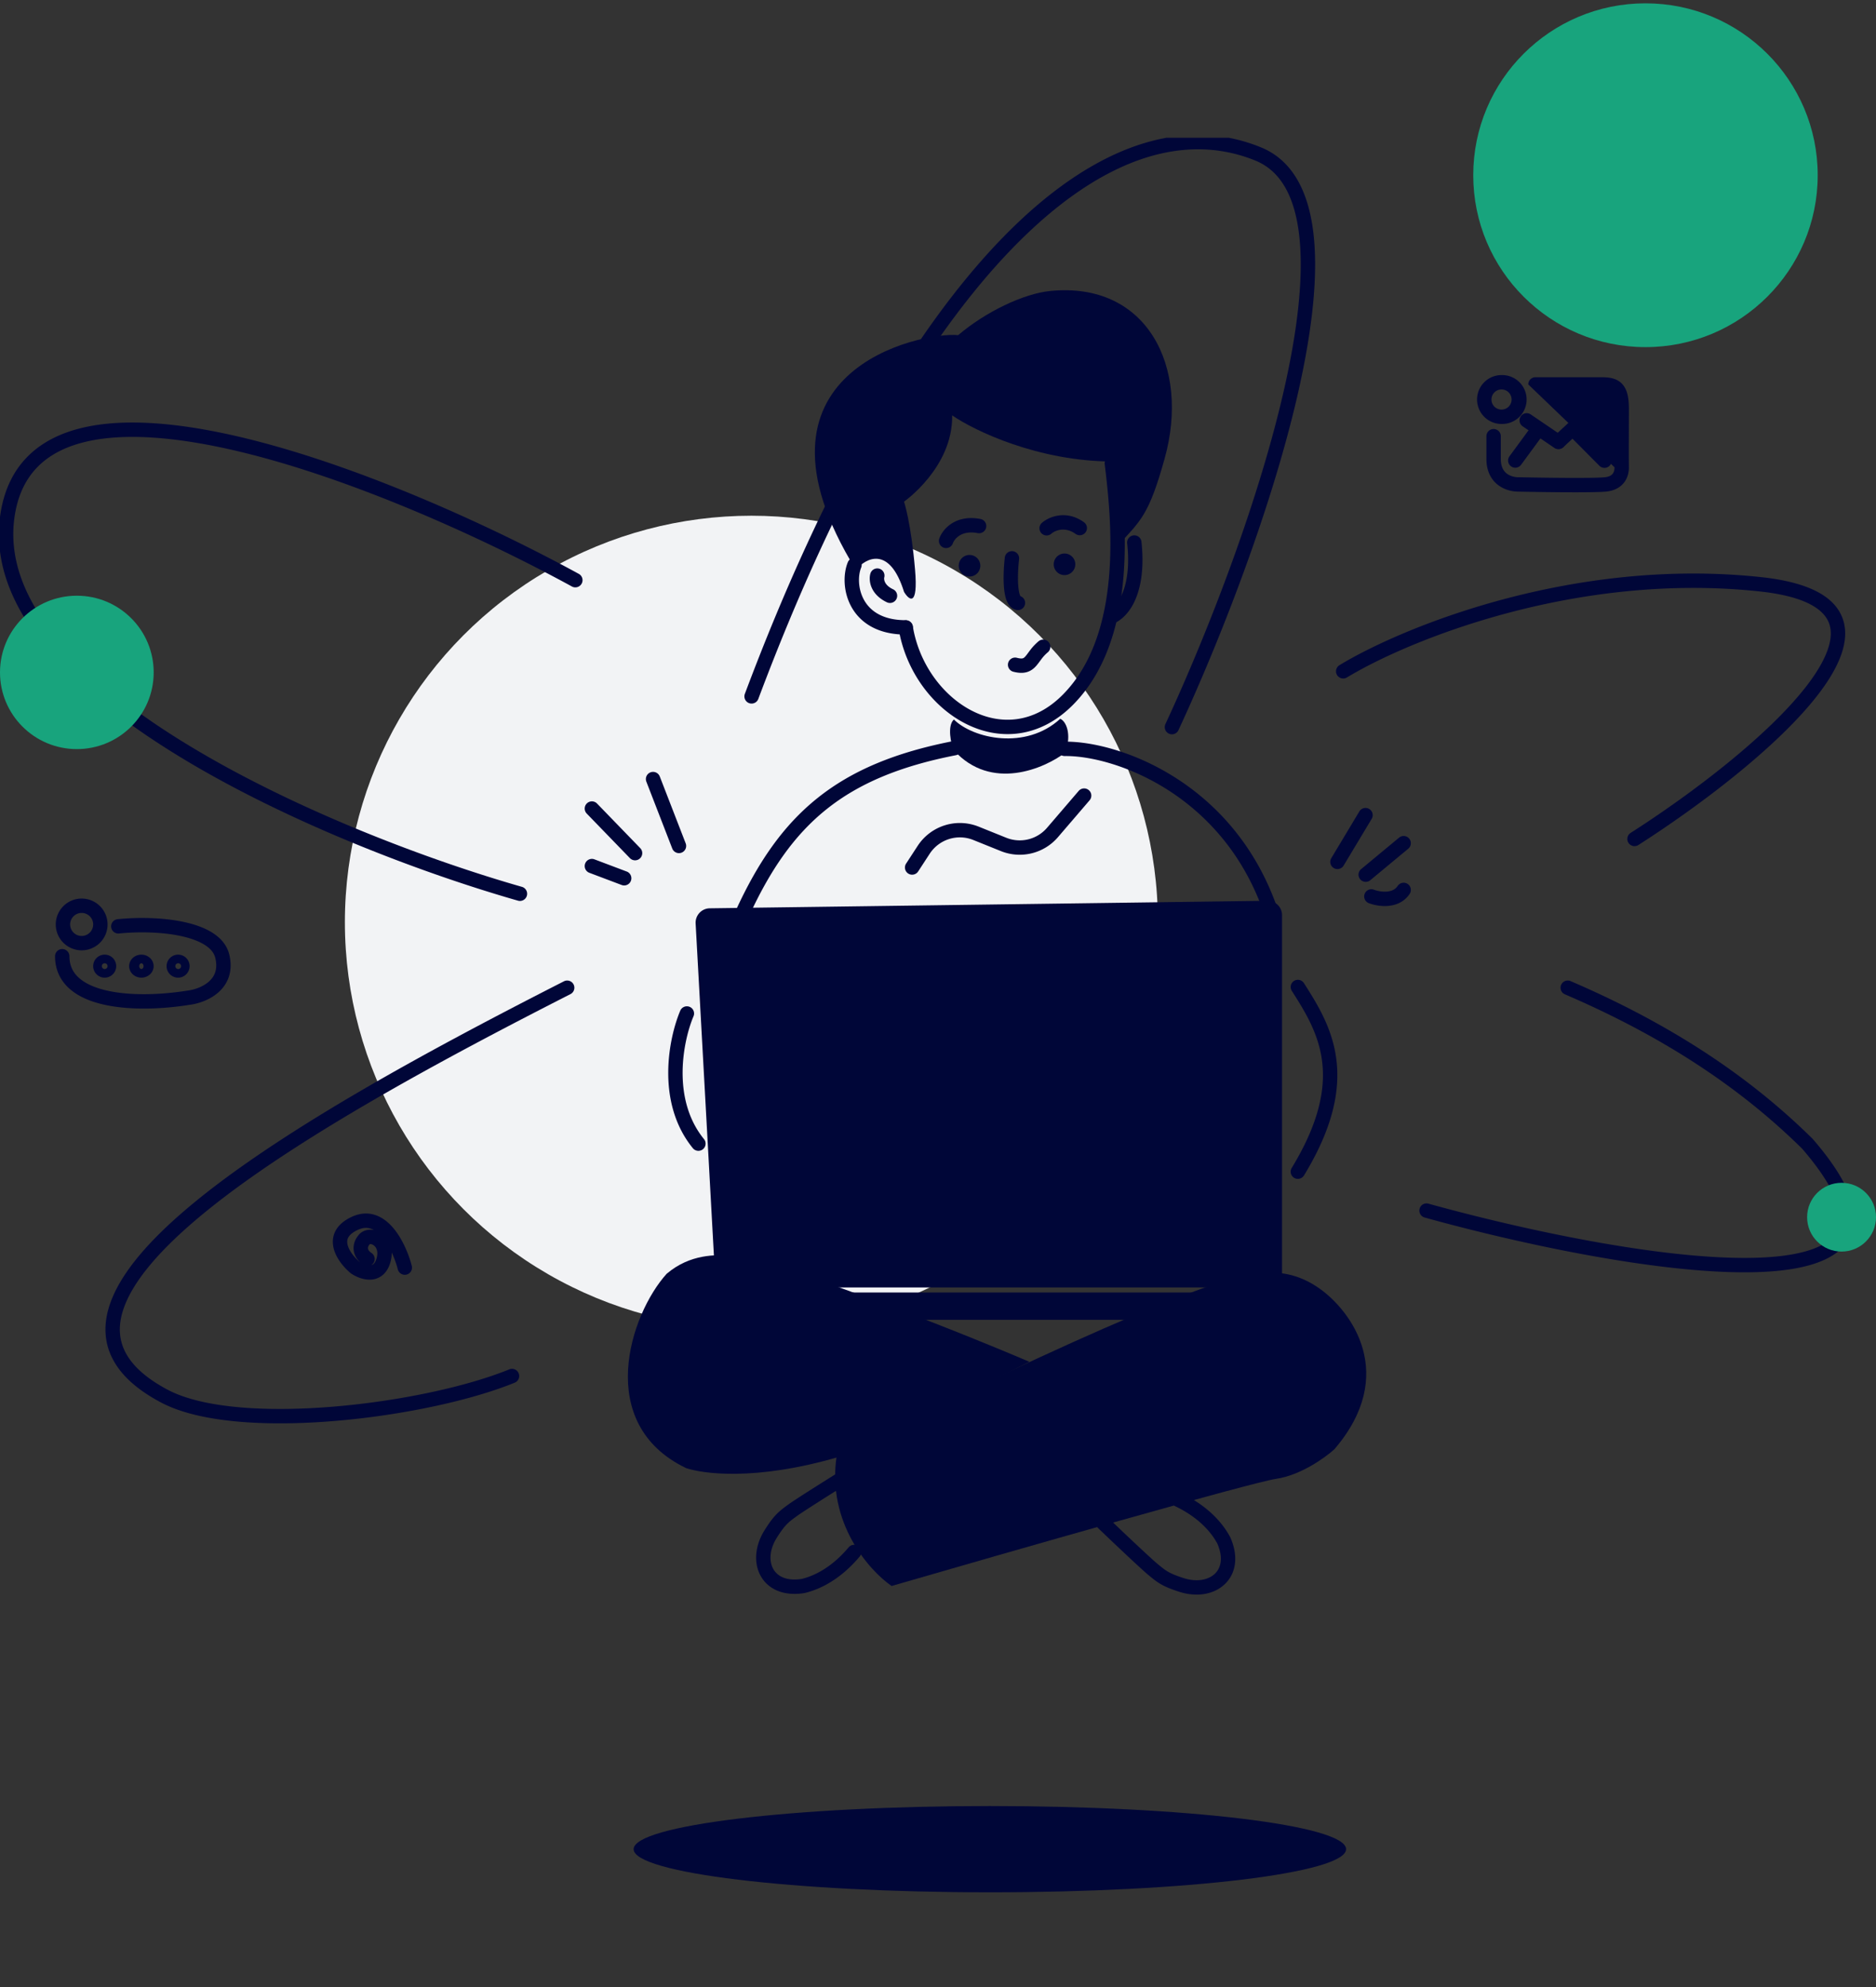 <svg width="354" height="375" fill="none" xmlns="http://www.w3.org/2000/svg"><rect width="100%" height="100%" fill="#333333" stroke="none"/><g clip-path="url(#clip0_1407_20703)"><circle cx="141.785" cy="174.024" fill="#F2F3F5" r="76.705"/><path fill-rule="evenodd" clip-rule="evenodd" d="M10.522 174.447a4.886 4.886 0 014.887-4.885 4.886 4.886 0 014.888 4.885 4.886 4.886 0 01-4.888 4.885 4.886 4.886 0 01-4.887-4.885zm4.887-2.171a2.172 2.172 0 00-2.174 2.171c0 1.198.973 2.171 2.174 2.171a2.172 2.172 0 002.174-2.171 2.172 2.172 0 00-2.174-2.171z" fill="#000638"/><path fill-rule="evenodd" clip-rule="evenodd" d="M34.032 176.614c-3.675-.776-8.102-.814-11.565-.458a1.356 1.356 0 11-.278-2.699c3.659-.377 8.38-.348 12.403.502 2.01.425 3.923 1.07 5.453 2.03 1.54.967 2.782 2.314 3.22 4.139.382 1.593.32 3.015-.102 4.255-.42 1.236-1.17 2.209-2.035 2.953-1.688 1.452-3.889 2.105-5.405 2.289-5.196.823-11.326 1.058-16.224-.07-2.454-.565-4.712-1.497-6.377-2.973-1.71-1.516-2.736-3.559-2.736-6.137a1.357 1.357 0 112.714 0c0 1.769.669 3.083 1.822 4.106 1.198 1.062 2.97 1.85 5.186 2.36 4.432 1.02 10.187.828 15.215.03l.026-.004.027-.004c1.17-.138 2.817-.652 3.982-1.654.566-.487.998-1.07 1.236-1.769.236-.695.31-1.589.032-2.749-.223-.927-.874-1.752-2.023-2.473-1.16-.727-2.732-1.285-4.572-1.674z" fill="#000638"/><path fill-rule="evenodd" clip-rule="evenodd" d="M17.583 182.317a2.171 2.171 0 114.343 0 2.171 2.171 0 01-4.343 0zm2.172.543a.542.542 0 100-1.085.542.542 0 000 1.085zm6.925 0c.08 0 .407-.104.407-.543 0-.439-.327-.542-.406-.542-.08 0-.407.103-.407.542 0 .439.327.543.407.543zm-2.307-.543c0-1.23 1.064-2.171 2.308-2.171 1.243 0 2.307.942 2.307 2.171 0 1.23-1.064 2.171-2.307 2.171-1.244 0-2.308-.941-2.308-2.171zm7.061 0a2.172 2.172 0 114.344.001 2.172 2.172 0 01-4.344-.001zm2.172.543a.543.543 0 100-1.085.543.543 0 000 1.085zM278.722 75.392a4.615 4.615 0 014.616-4.614 4.615 4.615 0 110 9.227 4.615 4.615 0 01-4.616-4.613zm4.616-1.9a1.9 1.9 0 100 3.8 1.9 1.9 0 100-3.8z" fill="#000638"/><path fill-rule="evenodd" clip-rule="evenodd" d="M288.385 72.542c0-.75.608-1.357 1.357-1.357h12.423c1.293 0 2.797.11 3.866 1.195 1.047 1.06 1.342 2.71 1.342 4.76 0 1.344-.004 2.817-.007 4.255-.007 2.767-.014 5.403.007 6.739v.001c.014.933-.208 2.022-.925 2.938-.742.947-1.886 1.546-3.384 1.69-2.487.24-12.163.1-16.612.006-1.047-.003-2.506-.293-3.742-1.228-1.306-.989-2.223-2.597-2.223-4.918v-4.31a1.357 1.357 0 012.714 0v4.31c0 1.523.56 2.31 1.147 2.754.653.494 1.496.678 2.119.678h.029c4.546.097 14.022.227 16.308.006.891-.085 1.3-.397 1.507-.661.232-.296.356-.72.349-1.223" fill="#000638"/><path fill-rule="evenodd" clip-rule="evenodd" d="M286.969 78.563a1.358 1.358 0 011.886-.357l5.975 4.07a1.357 1.357 0 01-1.528 2.243l-5.975-4.07a1.358 1.358 0 01-.358-1.886z" fill="#000638"/><path fill-rule="evenodd" clip-rule="evenodd" d="M305.926 72.436c.509.55.475 1.408-.075 1.917l-10.864 10.041a1.358 1.358 0 01-1.842-1.993l10.864-10.04a1.356 1.356 0 011.917.075z" fill="#000638"/><path fill-rule="evenodd" clip-rule="evenodd" d="M295.863 79.993a1.357 1.357 0 011.919.006l2.969 2.985 2.968 2.985a1.357 1.357 0 11-1.924 1.914l-2.969-2.986-2.968-2.985a1.357 1.357 0 01.005-1.919zm-4.761-.132c.604.444.734 1.293.291 1.897l-4.381 5.97a1.357 1.357 0 01-2.188-1.605l4.381-5.97a1.357 1.357 0 011.897-.292zM74.31 231.853c1.749 2.122 2.87 5.009 3.386 6.997a1.357 1.357 0 11-2.627.681 18.826 18.826 0 00-1.156-3.182c.015.485-.037 1-.166 1.542l-1.32-.314 1.32.314c-.26 1.098-.725 1.984-1.413 2.612a3.728 3.728 0 01-2.309.966c-1.493.1-2.935-.584-3.778-1.154l-.059-.04-.055-.046c-1.164-.981-2.71-2.718-3.184-4.703-.25-1.041-.212-2.2.39-3.305.591-1.088 1.641-1.963 3.106-2.63l.563 1.235-.563-1.235c1.599-.728 3.137-.76 4.53-.253 1.348.491 2.454 1.446 3.335 2.515zm-4.264.035c-.696-.253-1.497-.273-2.476.173-1.113.507-1.62 1.039-1.848 1.457-.218.4-.26.846-.134 1.377.272 1.136 1.27 2.381 2.238 3.21.035.023.07.046.107.068-.803-.759-1.192-1.653-1.214-2.571-.024-1 .393-1.839.808-2.355.53-.776 1.354-1.138 2.156-1.189.287-.018.576.002.86.057a3.472 3.472 0 00-.497-.227zm.022 6.841a1.358 1.358 0 00.05-2.272c-.637-.437-.683-.779-.686-.919a.986.986 0 01.22-.604l.061-.072.05-.078a.295.295 0 01.09-.018c.137-.008.37.036.622.205.441.297.94.996.632 2.291-.171.722-.42 1.07-.604 1.238a.956.956 0 01-.435.229zm113.187-62.134c.75 0 1.357.608 1.357 1.357v23.068a1.357 1.357 0 11-2.714 0v-23.068c0-.749.608-1.357 1.357-1.357zm17.382 2.714c.75 0 1.357.607 1.357 1.357v21.982a1.357 1.357 0 11-2.714 0v-21.982c0-.75.608-1.357 1.357-1.357z" fill="#000638"/><path d="M238.199 240.143c-10.71.344-58.011 23.226-80.323 34.624-1.9 12.56 6.118 21.578 10.364 24.517 22.24-6.452 67.886-19.527 72.55-20.216 4.664-.688 9.284-4.014 11.012-5.591 12.092-14.108 3.167-26.094-2.807-30.323-4.253-3.011-7.924-3.104-10.796-3.011z" fill="#000638"/><path d="M137.88 236.942c7.588.506 40.69 13.325 56.375 20.044l-35.87 17.91c-16.053 4.704-25.914 3.154-28.926 2.14-17.384-8.369-10.573-29.015-3.666-36.663 4.452-3.786 9.368-3.612 12.087-3.431z" fill="#000638"/><path fill-rule="evenodd" clip-rule="evenodd" d="M221.111 282.413a1.356 1.356 0 011.81-.635c5.001 2.401 7.781 5.589 9.218 8.294l.025.046.02.047c1.562 3.571 1.045 6.777-1.088 8.794-2.062 1.95-5.293 2.453-8.491 1.445h-.001c-1.628-.514-2.71-.966-3.623-1.503-.839-.493-1.497-1.039-2.238-1.654l-.168-.14h-.001c-.895-.742-4.898-4.461-9.408-8.793a1.356 1.356 0 111.88-1.957c4.537 4.357 8.457 7.995 9.26 8.66l.119.099c.789.654 1.287 1.067 1.932 1.446.667.392 1.535.772 3.064 1.254 2.513.792 4.639.279 5.81-.828 1.094-1.035 1.685-2.914.487-5.688-1.171-2.182-3.518-4.938-7.971-7.076a1.356 1.356 0 01-.636-1.811zm-59.065 9.418c.574.483.647 1.339.164 1.912-3.572 4.244-7.353 6.14-10.331 6.857l-.051.013-.051.008c-3.847.621-6.823-.68-8.244-3.248-1.374-2.483-1.055-5.738.719-8.583v-.001c.904-1.448 1.612-2.383 2.359-3.133.687-.69 1.38-1.191 2.16-1.755l.178-.128v-.001c.942-.682 5.542-3.63 10.862-6.917a1.358 1.358 0 011.426 2.309c-5.351 3.306-9.852 6.195-10.696 6.806l-.125.091c-.831.602-1.355.981-1.883 1.511-.546.548-1.13 1.294-1.978 2.653-1.394 2.237-1.428 4.423-.648 5.834.729 1.317 2.401 2.358 5.387 1.891 2.404-.59 5.659-2.176 8.84-5.955a1.358 1.358 0 011.912-.164z" fill="#000638"/><path d="M131.265 174.263l3.641 66.121a2.715 2.715 0 002.712 2.565h101.586c1.5 0 2.716-1.215 2.716-2.714v-67.538a2.716 2.716 0 00-2.753-2.714l-105.227 1.418a2.714 2.714 0 00-2.675 2.862zm108.075 69.635H136.948a2.58 2.58 0 100 5.157H239.34a2.58 2.58 0 100-5.157z" fill="#000638"/><path fill-rule="evenodd" clip-rule="evenodd" d="M238.201 171.498c-8.051-22.025-28.281-28.955-37.273-28.826a1.357 1.357 0 01-.039-2.714c9.93-.142 31.345 7.311 39.861 30.608a1.357 1.357 0 01-2.549.932zm-56.737-30.578a1.357 1.357 0 01-1.073 1.591c-10.652 2.076-18.405 5.366-24.482 10.243-6.077 4.878-10.583 11.427-14.604 20.2a1.357 1.357 0 01-2.467-1.131c4.127-9.003 8.855-15.955 15.373-21.186 6.518-5.232 14.722-8.658 25.661-10.789a1.357 1.357 0 011.592 1.072zm76.907 11.739c.642.385.85 1.219.465 1.861l-5.297 8.82a1.356 1.356 0 11-2.326-1.397l5.296-8.82a1.357 1.357 0 011.862-.464zm7.543 5.589a1.356 1.356 0 01-.178 1.91l-7.197 5.971a1.358 1.358 0 01-1.733-2.089l7.197-5.97a1.357 1.357 0 011.911.178zm-.291 8.557c.623.416.791 1.259.375 1.882-1.065 1.597-2.699 2.161-4.125 2.269-1.404.107-2.755-.207-3.604-.535a1.357 1.357 0 01.979-2.531c.555.214 1.499.43 2.419.36.899-.068 1.618-.386 2.074-1.069a1.356 1.356 0 011.882-.376zm-154.877-15.202a1.357 1.357 0 011.919.031l8.147 8.413a1.356 1.356 0 11-1.949 1.888l-8.148-8.413a1.357 1.357 0 01.031-1.919zm11.996-5.854a1.357 1.357 0 011.756.775l4.889 12.619a1.357 1.357 0 11-2.531.981l-4.889-12.62a1.358 1.358 0 01.775-1.755zm-12.322 17.205a1.358 1.358 0 011.749-.791l6.111 2.307a1.357 1.357 0 01-.958 2.539l-6.111-2.307a1.357 1.357 0 01-.791-1.748zm133.757 22.155a1.357 1.357 0 011.874.413c2.505 3.923 5.353 8.464 6.109 14.327.762 5.908-.614 12.961-6.094 21.959a1.356 1.356 0 11-2.318-1.412c5.249-8.619 6.384-15.056 5.721-20.2-.67-5.191-3.185-9.266-5.705-13.213a1.356 1.356 0 01.413-1.874z" fill="#000638"/><path d="M201.045 141.994c1.222-3.528.108-5.902-.978-6.355-6.518 5.971-16.404 3.754-20.071.136-1.304 1.194-.543 4.726 0 5.812 7.062 7.815 17.111 3.437 21.049.407z" fill="#000638"/><path fill-rule="evenodd" clip-rule="evenodd" d="M205.459 149.105c.569.488.634 1.345.146 1.914l-5.97 6.959a9.507 9.507 0 01-10.77 2.628l-5.198-2.094a6.794 6.794 0 00-8.23 2.589l-2.181 3.344a1.356 1.356 0 11-2.273-1.482l2.181-3.345a9.508 9.508 0 0111.517-3.624c.001 0 0 0 0 0l5.198 2.094a6.793 6.793 0 007.696-1.877l5.97-6.959a1.357 1.357 0 011.914-.147zm-75.313 40.896a1.357 1.357 0 01.718 1.779c-.955 2.248-2.025 6.176-2.055 10.504-.029 4.321.978 8.918 4.031 12.67a1.356 1.356 0 11-2.104 1.713c-3.574-4.391-4.672-9.676-4.64-14.401.032-4.719 1.188-9 2.27-11.547a1.358 1.358 0 011.78-.718z" fill="#000638"/><path d="M219.769 86.524c-2.987 10.72-4.481 11.67-8.827 16.419 0-4.694-.807-12.572-.807-15.852-14.228 0-26.236-5.804-30.462-8.706.152 9.841-9.082 16.276-9.082 16.276s1.324 3.974 2.081 12.87c.606 7.115-1.135 5.74-2.081 4.163-2.724-8.781-7.19-6.435-9.082-4.163-23.218-37.697 12.488-44.98 19.299-44.287 5.147-4.39 12.324-7.831 17.369-8.336 18.197-1.82 26.436 14.235 21.592 31.616z" fill="#000638"/><path fill-rule="evenodd" clip-rule="evenodd" d="M209.64 86.104a1.358 1.358 0 011.512 1.182c.633 5.166 1.559 13.396.816 21.876-.741 8.461-3.16 17.38-9.399 23.746l-.928-.909.928.909c-6.366 6.494-14.081 6.888-20.459 3.6-6.29-3.242-11.252-10.029-12.54-17.885a1.357 1.357 0 012.678-.439c1.157 7.056 5.62 13.085 11.105 15.912 5.396 2.782 11.803 2.497 17.277-3.088 5.6-5.713 7.917-13.888 8.635-22.082.716-8.174-.175-16.158-.807-21.31a1.357 1.357 0 011.182-1.512z" fill="#000638"/><path fill-rule="evenodd" clip-rule="evenodd" d="M161.753 105.35a1.357 1.357 0 01.744 1.769c-.593 1.455-.638 3.969.543 6.093 1.118 2.009 3.424 3.82 7.869 3.82a1.356 1.356 0 110 2.714c-5.316 0-8.591-2.249-10.241-5.215-1.586-2.851-1.585-6.228-.684-8.437a1.358 1.358 0 011.769-.744z" fill="#000638"/><path fill-rule="evenodd" clip-rule="evenodd" d="M165.906 107.311c.722.199 1.147.946.948 1.668-.045.161-.164 1.346 1.653 2.215a1.357 1.357 0 11-1.171 2.448c-3.022-1.446-3.486-3.976-3.099-5.383a1.357 1.357 0 011.669-.948zm47.989-6.283a1.357 1.357 0 011.497 1.201c.448 4.081.103 7.494-.836 10.115-.936 2.613-2.506 4.543-4.558 5.398a1.358 1.358 0 01-1.044-2.505c1.134-.473 2.279-1.664 3.047-3.808.765-2.135 1.11-5.114.694-8.904a1.356 1.356 0 011.2-1.497zm-16.004 20.158a1.357 1.357 0 01-.178 1.911 7.455 7.455 0 00-1.178 1.256c-.082.107-.173.23-.27.361-.241.326-.517.7-.778.988-.42.464-.971.922-1.764 1.141-.769.212-1.602.153-2.515-.085a1.356 1.356 0 01.685-2.626c.649.169.963.135 1.109.095.123-.034.256-.106.473-.346a7.64 7.64 0 00.499-.636c.113-.153.244-.33.408-.545a10.2 10.2 0 011.598-1.692 1.358 1.358 0 011.911.178z" fill="#000638"/><path d="M200.874 108.524a2.036 2.036 0 10-2.037-2.035c0 1.124.912 2.035 2.037 2.035zm-17.925.271a2.036 2.036 0 10-2.037-2.035c0 1.124.912 2.035 2.037 2.035z" fill="#000638"/><path fill-rule="evenodd" clip-rule="evenodd" d="M184.507 100.601c-3.21-.612-4.465 1.226-4.708 1.942a1.358 1.358 0 01-2.57-.874c.614-1.806 3.058-4.635 7.786-3.734a1.357 1.357 0 01-.508 2.666zm18.472.163c-2.066-1.49-3.938-.617-4.565-.075a1.357 1.357 0 11-1.776-2.051c1.266-1.096 4.542-2.518 7.928-.075a1.357 1.357 0 01-1.587 2.201zm-11.865 3.251a1.357 1.357 0 011.188 1.507c-.152 1.292-.277 3.231-.169 4.849.055.821.164 1.468.313 1.888.04.114.075.189.1.237a1.358 1.358 0 01-.692 2.615c-1.192-.214-1.728-1.271-1.967-1.947-.271-.767-.401-1.702-.462-2.612-.123-1.843.019-3.961.182-5.349a1.357 1.357 0 011.507-1.188zm1.477 8.551a.079.079 0 01-.013-.016c.01.009.014.015.013.016zm101.993 73.287a1.357 1.357 0 011.782-.712c22.302 9.57 36.203 20.434 45.638 29.725l.039.038.036.042c3.743 4.332 6.088 8.049 7.145 11.231 1.071 3.222.851 6.016-.722 8.247-1.523 2.16-4.136 3.533-7.278 4.386-3.168.86-7.062 1.244-11.402 1.278-17.321.137-42.821-5.302-60.969-10.328a1.357 1.357 0 11.724-2.615c18.11 5.015 43.303 10.363 60.224 10.229 4.221-.033 7.858-.408 10.712-1.183 2.878-.782 4.776-1.919 5.77-3.33.944-1.339 1.247-3.176.366-5.829-.893-2.685-2.966-6.073-6.588-10.271-9.212-9.064-22.827-19.712-44.765-29.126a1.358 1.358 0 01-.712-1.782zm-41.825-60.333c11.815-7.166 44.151-20.447 79.612-16.608 8.81.954 13.944 3.601 15.403 8.002.718 2.167.444 4.522-.432 6.883-.875 2.361-2.389 4.833-4.313 7.325-7.661 9.926-22.544 21.089-33.837 28.317a1.357 1.357 0 11-1.463-2.285c11.25-7.201 25.794-18.156 33.152-27.69 1.831-2.373 3.171-4.6 3.917-6.611.745-2.01.859-3.698.4-5.085-.898-2.708-4.384-5.212-13.119-6.157-34.719-3.76-66.461 9.284-77.913 16.229a1.356 1.356 0 11-1.407-2.32z" fill="#000638"/><path fill-rule="evenodd" clip-rule="evenodd" d="M189.277 44.774c16.736-17.169 33.667-23.106 48.675-16.965 6.419 2.626 9.293 9.214 10.017 17.45.728 8.277-.659 18.652-3.2 29.626-5.087 21.975-14.905 46.771-22.396 62.898a1.356 1.356 0 11-2.461-1.143c7.447-16.033 17.184-40.642 22.214-62.367 2.517-10.875 3.83-20.923 3.14-28.775-.694-7.892-3.353-13.136-8.341-15.177-13.51-5.529-29.306-.475-45.705 16.347-16.382 16.806-33.071 45.106-48.113 85.185a1.357 1.357 0 11-2.54-.953c15.105-40.25 31.958-68.941 48.71-86.126zM44.9 82.365c22.088 5.13 47.612 16.788 64.366 25.953a1.358 1.358 0 01-1.302 2.381c-16.652-9.109-41.93-20.64-63.678-25.691-10.896-2.53-20.735-3.393-28.12-1.64-3.672.872-6.677 2.376-8.918 4.587-2.231 2.2-3.786 5.18-4.438 9.154-1.301 7.926 1.667 15.635 7.628 22.998 5.969 7.371 14.843 14.269 25.052 20.476 20.41 12.409 45.845 21.873 63.041 26.782a1.358 1.358 0 01-.745 2.61c-17.341-4.951-43.021-14.497-63.706-27.073-10.338-6.286-19.506-13.375-25.75-21.087-6.252-7.72-9.668-16.192-8.198-25.146.733-4.467 2.521-7.993 5.21-10.646 2.68-2.643 6.173-4.34 10.196-5.295 8.004-1.9 18.34-.923 29.362 1.637zm63.336 103.407c.34.668.074 1.485-.593 1.825-24.394 12.425-51.724 27.158-68.73 40.98-8.553 6.951-14.23 13.467-15.836 19.151-.783 2.77-.588 5.304.692 7.651 1.3 2.386 3.8 4.718 7.892 6.883l-.635 1.199.635-1.199c3.232 1.71 7.838 2.781 13.29 3.28 5.426.498 11.583.421 17.843-.092 12.54-1.027 25.329-3.788 33.31-7.045a1.357 1.357 0 011.025 2.513c-8.315 3.393-21.396 6.195-34.114 7.237-6.37.522-12.69.606-18.313.09-5.599-.514-10.617-1.631-14.31-3.584-4.368-2.311-7.361-4.967-9.006-7.982-1.665-3.055-1.868-6.334-.92-9.689 1.854-6.565 8.15-13.542 16.734-20.519 17.265-14.032 44.853-28.885 69.211-41.292a1.357 1.357 0 011.825.593z" fill="#000638"/><path d="M186.786 357.089c37.124 0 67.22-3.645 67.22-8.142 0-4.496-30.096-8.141-67.22-8.141-37.125 0-67.22 3.645-67.22 8.141 0 4.497 30.095 8.142 67.22 8.142z" fill="#000638"/></g><ellipse cx="310.5" cy="33.065" rx="32.5" ry="32.438" fill="#18a47d"/><ellipse cx="14.5" cy="126.886" rx="14.5" ry="14.473" fill="#18a47d"/><ellipse cx="347.5" cy="229.691" rx="6.5" ry="6.488" fill="#18a47d"/><defs><clipPath id="clip0_1407_20703"><path fill="#fff" transform="translate(0 26)" d="M0 0h349v349H0z"/></clipPath></defs></svg>
